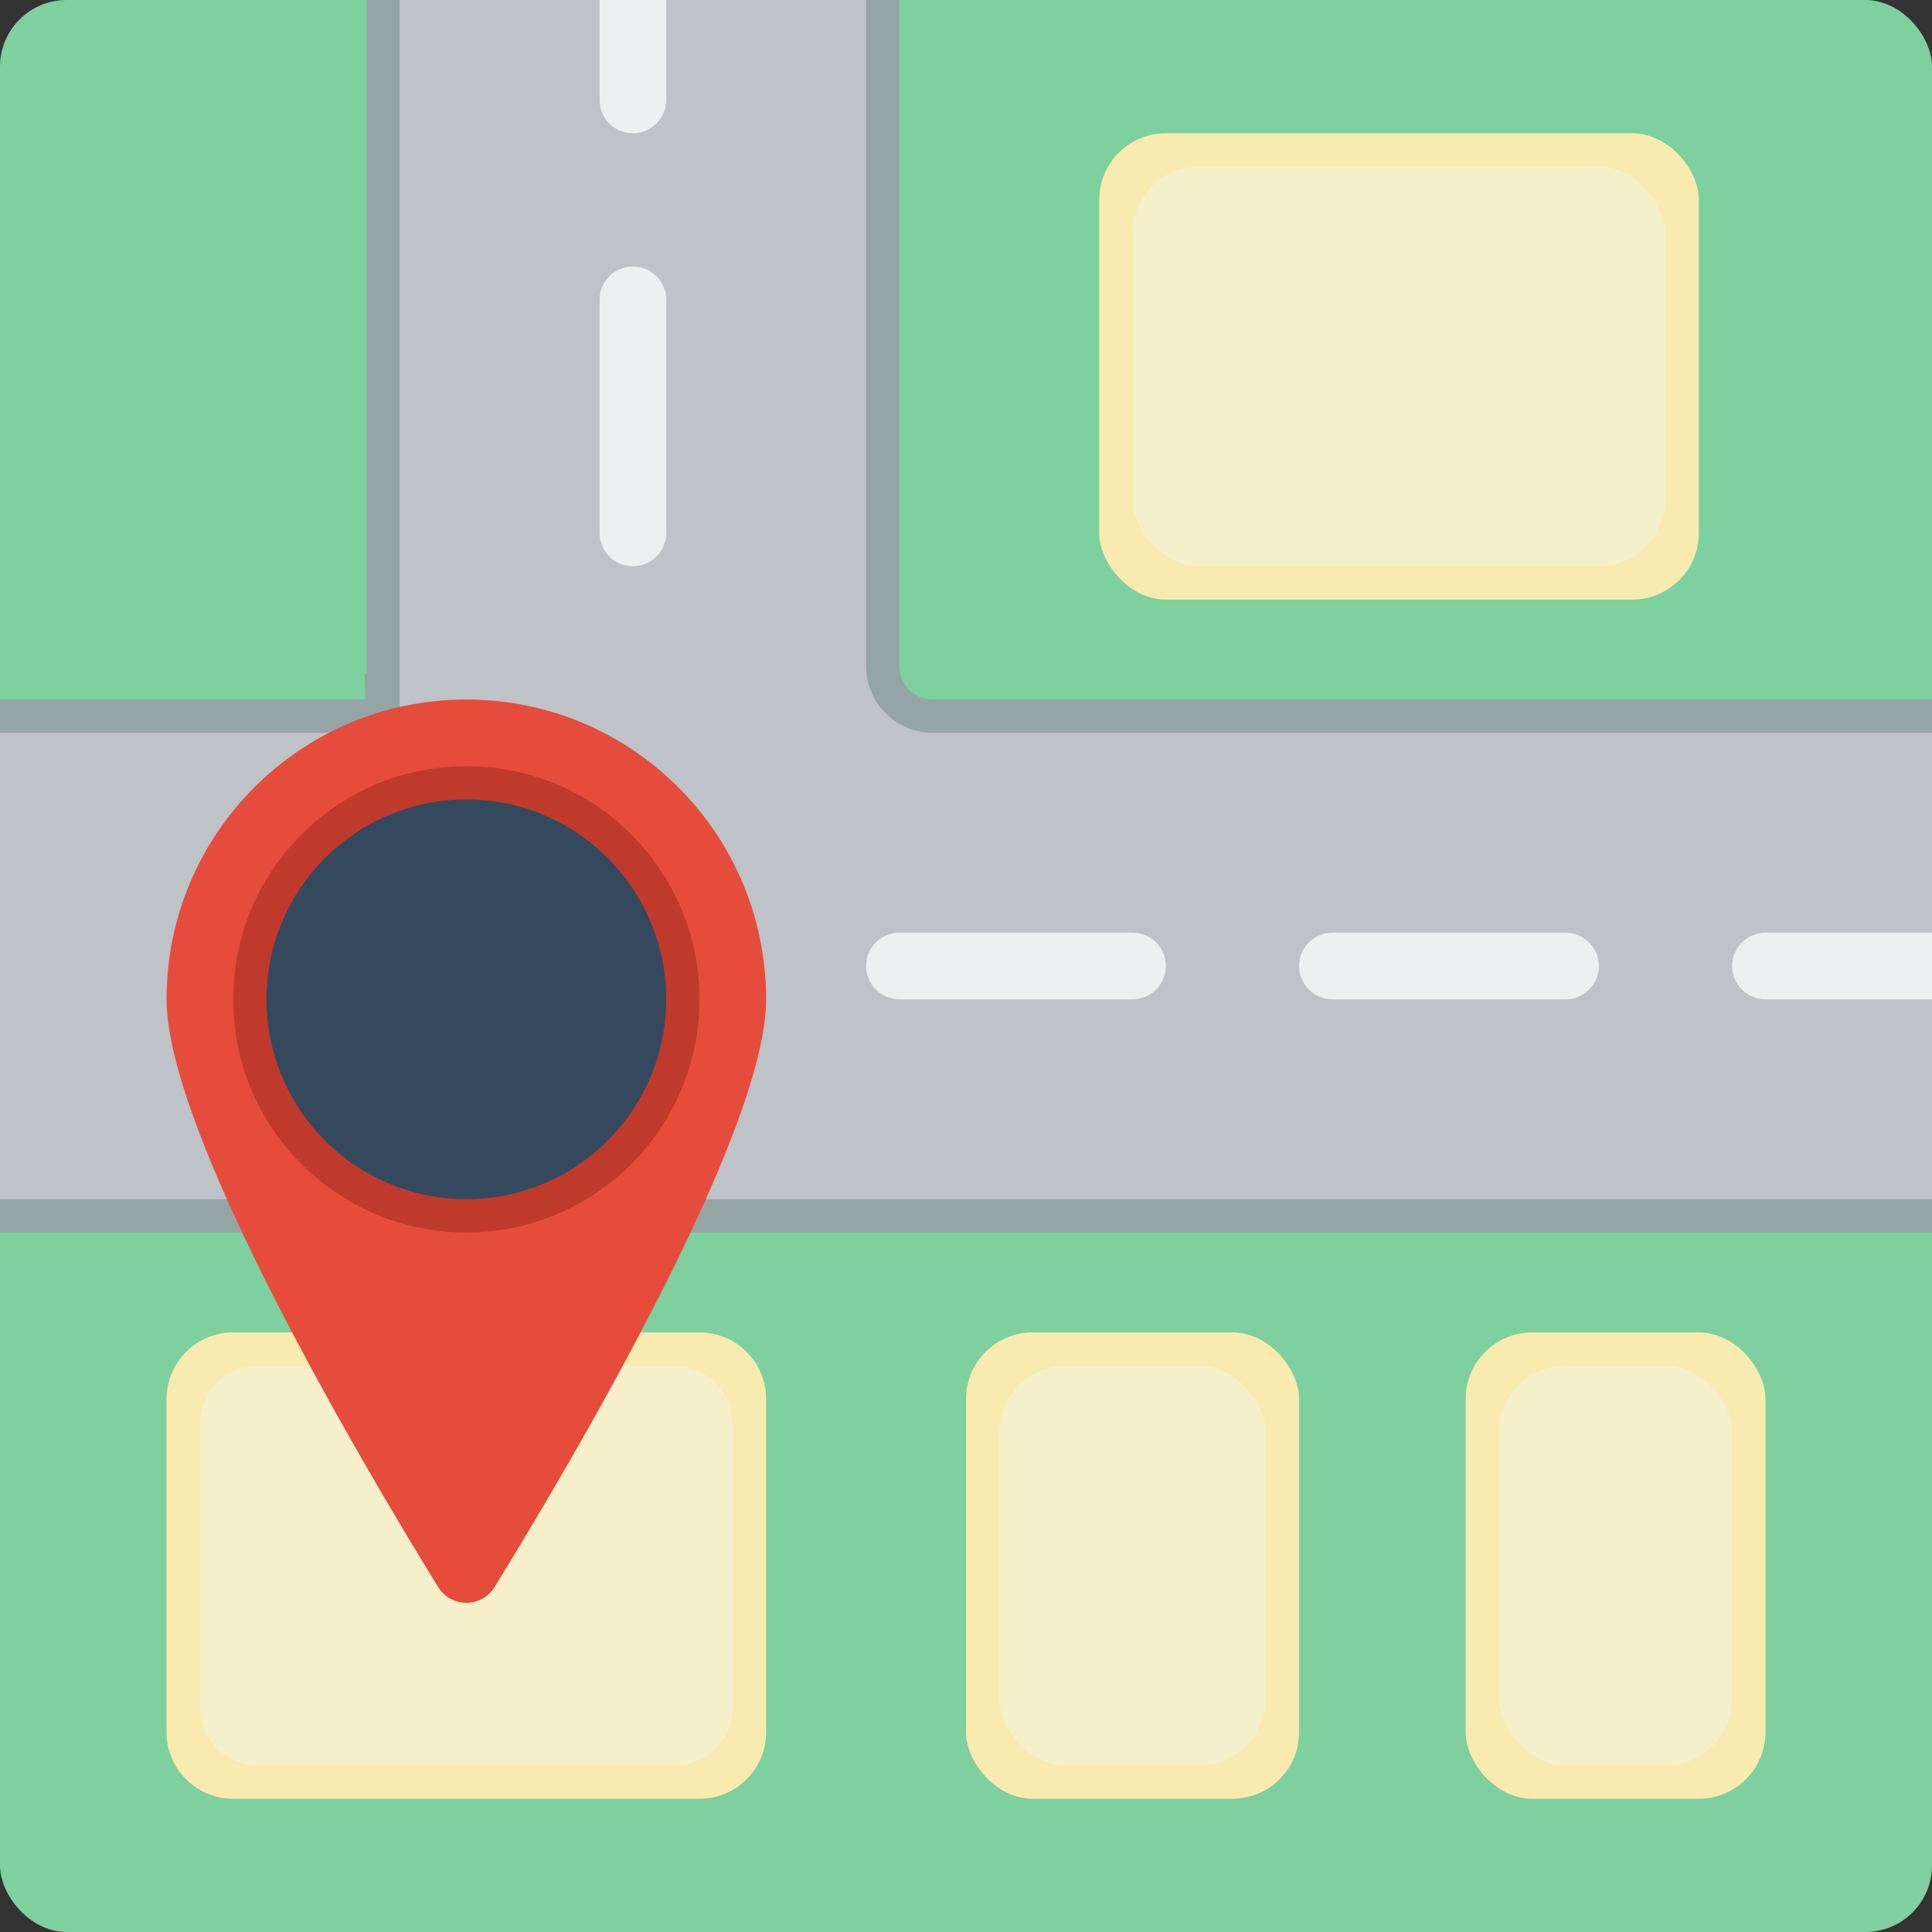 <?xml version="1.0" encoding="UTF-8"?>
<svg xmlns="http://www.w3.org/2000/svg" xmlns:xlink="http://www.w3.org/1999/xlink" width="512" height="512" viewBox="0 0 58 58" version="1.1"><rect x="0" y="0" width="58" height="58" fill="#333333" stroke="none"/><!-- Generator: Sketch 51.3 (57544) - http://www.bohemiancoding.com/sketch --><title>011 - New House Map</title><desc>Created with Sketch.</desc><defs/><g id="Page-1" stroke="none" stroke-width="1" fill="none" fill-rule="evenodd"><g id="011---New-House-Map" fill-rule="nonzero"><rect id="Rectangle-path" fill="#7ED09E" x="0" y="0" width="58" height="58" rx="2"/><path d="M58,21 L58,37 L0,37 L0,21 L10.97,21 L10.95,20.23 L11,20.23 L11,0 L27,0 L27,20 C27.002,20.552 27.448,20.998 28,21 L58,21 Z" id="Shape" fill="#95A5A5"/><path d="M58,22 L58,36 L0,36 L0,22 L12,22 L11.98,21.23 C11.988,21.229 11.995,21.226 12,21.22 L12,0 L26,0 L26,20 C26.003,21.103 26.897,21.997 28,22 L58,22 Z" id="Shape" fill="#BDC3C7"/><path d="M8.77,40 L7,40 C5.895,40 5,40.895 5,42 L5,52 C5,53.105 5.895,54 7,54 L21,54 C22.105,54 23,53.105 23,52 L23,42 C23,40.895 22.105,40 21,40 L8.77,40 Z" id="Shape" fill="#F9EAB0"/><path d="M9.351,41 L7.778,41 C6.814,40.983 6.018,41.75 6,42.714 L6,51.286 C6.018,52.25 6.814,53.017 7.778,53 L20.222,53 C21.186,53.017 21.982,52.25 22,51.286 L22,42.714 C21.982,41.75 21.186,40.983 20.222,41 L9.351,41 Z" id="Shape" fill="#F5EFCA"/><rect id="Rectangle-path" fill="#F9EAB0" x="33" y="4" width="18" height="14" rx="2"/><rect id="Rectangle-path" fill="#F5EFCA" x="34" y="5" width="16" height="12" rx="2"/><rect id="Rectangle-path" fill="#F9EAB0" x="29" y="40" width="10" height="14" rx="2"/><rect id="Rectangle-path" fill="#F5EFCA" x="30" y="41" width="8" height="12" rx="2"/><rect id="Rectangle-path" fill="#F9EAB0" x="44" y="40" width="9" height="14" rx="2"/><rect id="Rectangle-path" fill="#F5EFCA" x="45" y="41" width="7" height="12" rx="2"/><path d="M23,30 C23,34.028 17.091,44.002 14.849,47.642 C14.668,47.938 14.346,48.118 14,48.118 C13.654,48.118 13.332,47.938 13.151,47.642 C10.909,44.002 5,34.028 5,30 C5,25.029 9.029,21 14,21 C18.971,21 23,25.029 23,30 Z" id="Shape" fill="#E64C3C"/><path d="M34,30 L27,30 C26.448,30 26,29.552 26,29 C26,28.448 26.448,28 27,28 L34,28 C34.552,28 35,28.448 35,29 C35,29.552 34.552,30 34,30 Z" id="Shape" fill="#ECF0F1"/><path d="M19,17 C18.448,17 18,16.552 18,16 L18,9 C18,8.448 18.448,8 19,8 C19.552,8 20,8.448 20,9 L20,16 C20,16.552 19.552,17 19,17 Z" id="Shape" fill="#ECF0F1"/><path d="M20,0 L20,3 C20,3.552 19.552,4 19,4 C18.448,4 18,3.552 18,3 L18,0 L20,0 Z" id="Shape" fill="#ECF0F1"/><path d="M47,30 L40,30 C39.448,30 39,29.552 39,29 C39,28.448 39.448,28 40,28 L47,28 C47.552,28 48,28.448 48,29 C48,29.552 47.552,30 47,30 Z" id="Shape" fill="#ECF0F1"/><path d="M58,28 L58,30 L53,30 C52.448,30 52,29.552 52,29 C52,28.448 52.448,28 53,28 L58,28 Z" id="Shape" fill="#ECF0F1"/><circle id="Oval" fill="#C03A2B" cx="14" cy="30" r="7"/><circle id="Oval" fill="#35495E" cx="14" cy="30" r="6"/></g></g></svg>
